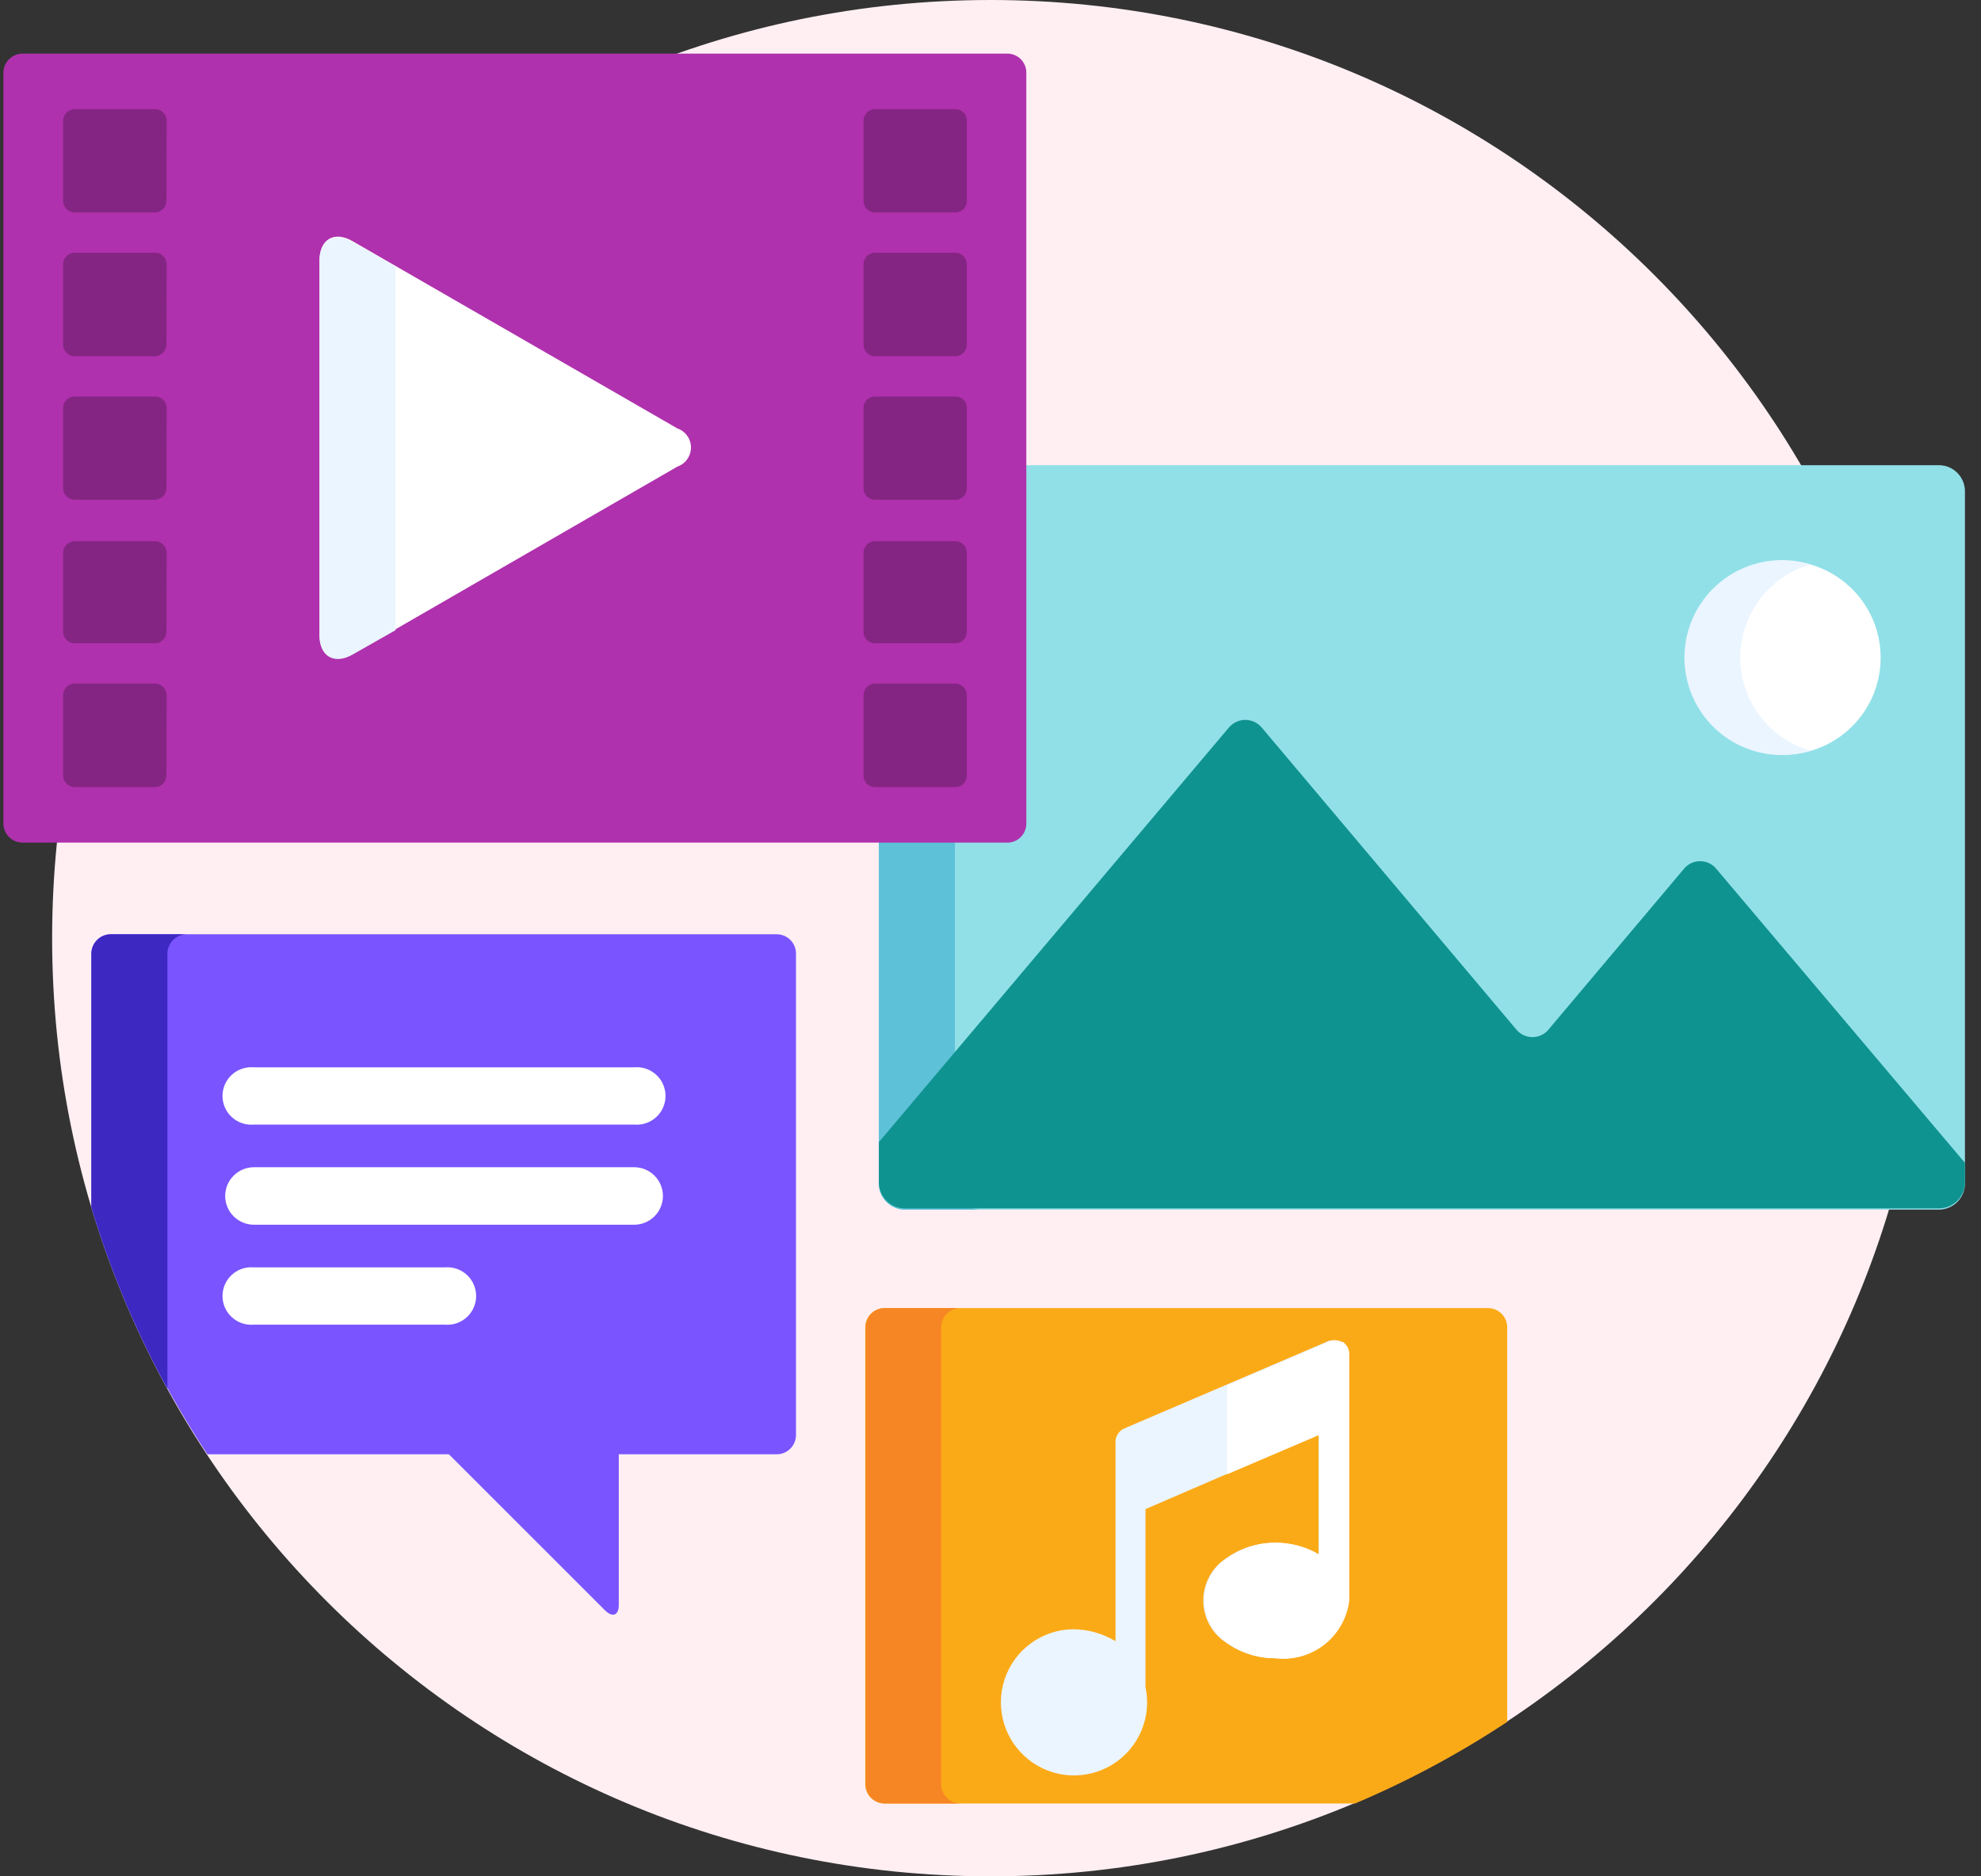 <svg width="95" height="90" viewBox="0 0 95 90" fill="none" xmlns="http://www.w3.org/2000/svg">
<rect x="0" y="0" width="95" height="90" fill="#333333" stroke="none"/>
<path d="M47.5 90C72.353 90 92.5 69.853 92.5 45C92.5 20.147 72.353 0 47.5 0C22.647 0 2.5 20.147 2.5 45C2.5 69.853 22.647 90 47.5 90Z" fill="#FFEFF3"/>
<path d="M92.991 22.313H49.043V39.366C49.039 39.609 48.941 39.841 48.768 40.012C48.595 40.182 48.362 40.278 48.119 40.278H42.147V56.782C42.15 57.109 42.281 57.423 42.513 57.654C42.744 57.886 43.058 58.018 43.385 58.021H92.991C93.318 58.018 93.632 57.886 93.863 57.654C94.095 57.423 94.227 57.109 94.23 56.782V23.552C94.227 23.224 94.095 22.911 93.863 22.679C93.632 22.448 93.318 22.316 92.991 22.313Z" fill="#91E0E8"/>
<path d="M45.793 56.782V40.231H42.147V56.782C42.15 57.109 42.281 57.423 42.513 57.654C42.744 57.886 43.058 58.017 43.385 58.021H47.032C46.705 58.017 46.391 57.886 46.16 57.654C45.928 57.423 45.796 57.109 45.793 56.782Z" fill="#5DC1D8"/>
<path d="M82.331 41.704C82.237 41.581 82.116 41.48 81.977 41.411C81.838 41.343 81.685 41.307 81.53 41.307C81.375 41.307 81.222 41.343 81.083 41.411C80.944 41.48 80.823 41.581 80.73 41.704L74.289 49.348C74.196 49.472 74.075 49.572 73.936 49.641C73.797 49.71 73.644 49.746 73.489 49.746C73.334 49.746 73.181 49.71 73.042 49.641C72.903 49.572 72.782 49.472 72.688 49.348L60.52 34.913C60.424 34.794 60.302 34.697 60.164 34.631C60.025 34.565 59.873 34.53 59.72 34.53C59.566 34.53 59.415 34.565 59.276 34.631C59.138 34.697 59.016 34.794 58.919 34.913L42.147 54.783V56.724C42.15 57.051 42.281 57.365 42.513 57.596C42.744 57.828 43.058 57.959 43.385 57.962H92.991C93.318 57.959 93.632 57.828 93.863 57.596C94.095 57.365 94.227 57.051 94.23 56.724V55.777L82.331 41.704Z" fill="#0F9390"/>
<path d="M85.535 36.199C88.104 36.199 90.187 34.116 90.187 31.547C90.187 28.977 88.104 26.895 85.535 26.895C82.966 26.895 80.883 28.977 80.883 31.547C80.883 34.116 82.966 36.199 85.535 36.199Z" fill="white"/>
<path d="M83.454 31.535C83.459 30.528 83.79 29.549 84.396 28.744C85.003 27.939 85.853 27.352 86.82 27.07C86.121 26.856 85.382 26.809 84.662 26.933C83.941 27.057 83.26 27.348 82.672 27.782C82.084 28.217 81.607 28.784 81.278 29.436C80.949 30.089 80.777 30.81 80.777 31.541C80.777 32.272 80.949 32.993 81.278 33.646C81.607 34.298 82.084 34.865 82.672 35.3C83.26 35.734 83.941 36.025 84.662 36.149C85.382 36.273 86.121 36.226 86.82 36.012C85.851 35.729 84.999 35.14 84.393 34.333C83.786 33.526 83.457 32.545 83.454 31.535Z" fill="#EBF5FF"/>
<path d="M49.218 39.495C49.219 39.615 49.197 39.735 49.152 39.847C49.107 39.959 49.04 40.061 48.955 40.147C48.87 40.233 48.769 40.301 48.658 40.348C48.546 40.394 48.427 40.418 48.306 40.418H1.085C0.841 40.418 0.606 40.321 0.433 40.148C0.259 39.974 0.162 39.74 0.162 39.495V3.483C0.165 3.24 0.264 3.008 0.437 2.838C0.609 2.667 0.843 2.571 1.085 2.571H48.306C48.548 2.571 48.78 2.667 48.951 2.838C49.122 3.009 49.218 3.241 49.218 3.483V39.495Z" fill="#AF31AD"/>
<path d="M15.322 12.483C15.322 11.478 16.035 11.057 16.912 11.571L32.481 20.548C32.672 20.614 32.838 20.737 32.955 20.902C33.073 21.066 33.136 21.263 33.136 21.465C33.136 21.668 33.073 21.865 32.955 22.029C32.838 22.194 32.672 22.317 32.481 22.383L16.912 31.371C16.035 31.874 15.322 31.465 15.322 30.46V12.483Z" fill="white"/>
<path d="M18.969 12.775L16.912 11.607C16.035 11.092 15.322 11.513 15.322 12.518V30.483C15.322 31.488 16.035 31.897 16.912 31.395L18.969 30.226V12.775Z" fill="#EBF5FF"/>
<path d="M46.366 9.643C46.366 9.789 46.308 9.928 46.205 10.031C46.102 10.134 45.962 10.192 45.817 10.192H41.959C41.814 10.192 41.674 10.134 41.571 10.031C41.468 9.928 41.41 9.789 41.41 9.643V5.786C41.41 5.64 41.468 5.5 41.571 5.397C41.674 5.294 41.814 5.236 41.959 5.236H45.817C45.962 5.236 46.102 5.294 46.205 5.397C46.308 5.5 46.366 5.64 46.366 5.786V9.643Z" fill="#852583"/>
<path d="M46.366 16.527C46.366 16.674 46.309 16.815 46.206 16.92C46.103 17.025 45.963 17.085 45.817 17.088H41.959C41.813 17.085 41.673 17.025 41.57 16.92C41.468 16.815 41.41 16.674 41.41 16.527V12.67C41.413 12.525 41.472 12.387 41.574 12.285C41.677 12.183 41.815 12.124 41.959 12.121H45.817C45.961 12.124 46.099 12.183 46.202 12.285C46.304 12.387 46.363 12.525 46.366 12.67V16.527Z" fill="#852583"/>
<path d="M46.366 23.423C46.366 23.569 46.308 23.709 46.205 23.812C46.102 23.915 45.962 23.973 45.817 23.973H41.959C41.814 23.973 41.674 23.915 41.571 23.812C41.468 23.709 41.41 23.569 41.41 23.423V19.566C41.41 19.421 41.468 19.281 41.571 19.178C41.674 19.075 41.814 19.017 41.959 19.017H45.817C45.962 19.017 46.102 19.075 46.205 19.178C46.308 19.281 46.366 19.421 46.366 19.566V23.423Z" fill="#852583"/>
<path d="M46.366 30.308C46.366 30.453 46.308 30.593 46.205 30.696C46.102 30.799 45.962 30.857 45.817 30.857H41.959C41.814 30.857 41.674 30.799 41.571 30.696C41.468 30.593 41.41 30.453 41.41 30.308V26.509C41.41 26.363 41.468 26.224 41.571 26.121C41.674 26.018 41.814 25.96 41.959 25.96H45.817C45.962 25.96 46.102 26.018 46.205 26.121C46.308 26.224 46.366 26.363 46.366 26.509V30.366V30.308Z" fill="#852583"/>
<path d="M46.366 37.204C46.366 37.35 46.308 37.489 46.205 37.593C46.102 37.696 45.962 37.753 45.817 37.753H41.959C41.814 37.753 41.674 37.696 41.571 37.593C41.468 37.489 41.41 37.35 41.41 37.204V33.347C41.41 33.2 41.468 33.059 41.57 32.954C41.673 32.849 41.813 32.789 41.959 32.786H45.817C45.963 32.789 46.103 32.849 46.206 32.954C46.309 33.059 46.366 33.2 46.366 33.347V37.204Z" fill="#852583"/>
<path d="M7.981 9.643C7.978 9.79 7.918 9.929 7.813 10.032C7.708 10.135 7.567 10.192 7.42 10.192H3.575C3.43 10.189 3.292 10.13 3.19 10.028C3.087 9.926 3.028 9.788 3.025 9.643V5.786C3.028 5.641 3.087 5.503 3.19 5.401C3.292 5.298 3.43 5.239 3.575 5.236H7.432C7.579 5.236 7.72 5.294 7.824 5.396C7.929 5.499 7.99 5.639 7.993 5.786L7.981 9.643Z" fill="#852583"/>
<path d="M7.981 16.527C7.978 16.675 7.918 16.816 7.814 16.921C7.709 17.025 7.568 17.085 7.42 17.088H3.575C3.428 17.085 3.288 17.025 3.186 16.92C3.083 16.815 3.025 16.674 3.025 16.527V12.67C3.028 12.525 3.087 12.387 3.19 12.285C3.292 12.183 3.43 12.124 3.575 12.121H7.432C7.579 12.121 7.72 12.178 7.824 12.281C7.929 12.384 7.99 12.523 7.993 12.67L7.981 16.527Z" fill="#852583"/>
<path d="M7.981 23.423C7.978 23.57 7.918 23.71 7.813 23.812C7.708 23.915 7.567 23.973 7.42 23.973H3.575C3.43 23.97 3.292 23.911 3.19 23.808C3.087 23.706 3.028 23.568 3.025 23.423V19.566C3.028 19.421 3.087 19.283 3.19 19.181C3.292 19.079 3.43 19.02 3.575 19.017H7.432C7.579 19.017 7.72 19.074 7.824 19.177C7.929 19.28 7.99 19.419 7.993 19.566L7.981 23.423Z" fill="#852583"/>
<path d="M7.981 30.308C7.978 30.454 7.918 30.594 7.813 30.697C7.708 30.8 7.567 30.857 7.42 30.857H3.575C3.43 30.854 3.292 30.795 3.19 30.693C3.087 30.59 3.028 30.453 3.025 30.308V26.509C3.028 26.364 3.087 26.226 3.19 26.124C3.292 26.021 3.43 25.963 3.575 25.96H7.432C7.579 25.96 7.72 26.017 7.824 26.12C7.929 26.223 7.99 26.362 7.993 26.509L7.981 30.308Z" fill="#852583"/>
<path d="M7.981 37.204C7.978 37.351 7.918 37.491 7.813 37.593C7.708 37.696 7.567 37.754 7.42 37.753H3.575C3.43 37.75 3.292 37.692 3.19 37.589C3.087 37.487 3.028 37.349 3.025 37.204V33.347C3.025 33.2 3.083 33.059 3.186 32.954C3.288 32.849 3.428 32.789 3.575 32.786H7.432C7.58 32.789 7.721 32.849 7.825 32.953C7.93 33.058 7.99 33.199 7.993 33.347L7.981 37.204Z" fill="#852583"/>
<path d="M37.248 44.813H5.304C5.06 44.816 4.827 44.914 4.655 45.087C4.482 45.259 4.384 45.492 4.381 45.736V57.904C5.65 62.104 7.524 66.097 9.945 69.756H21.528L29.02 77.248C29.382 77.599 29.674 77.482 29.674 76.979V69.756H37.248C37.493 69.756 37.728 69.659 37.901 69.485C38.075 69.312 38.172 69.077 38.172 68.832V45.736C38.172 45.492 38.075 45.257 37.901 45.083C37.728 44.91 37.493 44.813 37.248 44.813Z" fill="#7A54FF"/>
<path d="M8.028 45.736C8.031 45.492 8.129 45.259 8.301 45.087C8.474 44.914 8.707 44.816 8.951 44.813H5.304C5.06 44.816 4.827 44.914 4.655 45.087C4.482 45.259 4.384 45.492 4.381 45.736V57.904C5.283 60.928 6.506 63.847 8.028 66.612V45.736Z" fill="#3D28C2"/>
<path d="M30.398 53.942H12.176C11.985 53.959 11.792 53.937 11.611 53.876C11.429 53.815 11.261 53.717 11.12 53.587C10.978 53.458 10.865 53.301 10.787 53.125C10.71 52.95 10.67 52.76 10.67 52.568C10.67 52.376 10.71 52.187 10.787 52.011C10.865 51.836 10.978 51.678 11.12 51.549C11.261 51.42 11.429 51.322 11.611 51.261C11.792 51.2 11.985 51.177 12.176 51.195H30.41C30.601 51.177 30.793 51.2 30.975 51.261C31.157 51.322 31.324 51.42 31.466 51.549C31.608 51.678 31.721 51.836 31.798 52.011C31.876 52.187 31.916 52.376 31.916 52.568C31.916 52.76 31.876 52.95 31.798 53.125C31.721 53.301 31.608 53.458 31.466 53.587C31.324 53.717 31.157 53.815 30.975 53.876C30.793 53.937 30.601 53.959 30.41 53.942H30.398Z" fill="white"/>
<path d="M30.4 58.745H12.178C11.812 58.745 11.461 58.6 11.203 58.341C10.944 58.083 10.799 57.732 10.799 57.366C10.799 57 10.944 56.649 11.203 56.391C11.461 56.132 11.812 55.987 12.178 55.987H30.412C30.778 55.987 31.128 56.132 31.387 56.391C31.646 56.649 31.791 57 31.791 57.366C31.791 57.732 31.646 58.083 31.387 58.341C31.128 58.6 30.778 58.745 30.412 58.745H30.4Z" fill="white"/>
<path d="M21.316 63.538H12.176C11.985 63.555 11.792 63.533 11.611 63.472C11.429 63.411 11.261 63.312 11.12 63.183C10.978 63.054 10.865 62.897 10.787 62.721C10.71 62.546 10.67 62.356 10.67 62.164C10.67 61.972 10.71 61.783 10.787 61.607C10.865 61.432 10.978 61.274 11.12 61.145C11.261 61.016 11.429 60.917 11.611 60.856C11.792 60.795 11.985 60.773 12.176 60.791H21.328C21.519 60.773 21.712 60.795 21.893 60.856C22.075 60.917 22.242 61.016 22.384 61.145C22.526 61.274 22.639 61.432 22.716 61.607C22.794 61.783 22.834 61.972 22.834 62.164C22.834 62.356 22.794 62.546 22.716 62.721C22.639 62.897 22.526 63.054 22.384 63.183C22.242 63.312 22.075 63.411 21.893 63.472C21.712 63.533 21.519 63.555 21.328 63.538H21.316Z" fill="white"/>
<path d="M71.368 62.743H42.404C42.161 62.746 41.929 62.844 41.758 63.017C41.588 63.19 41.492 63.423 41.492 63.666V85.582C41.492 85.825 41.588 86.058 41.758 86.231C41.929 86.403 42.161 86.502 42.404 86.505H64.986C67.532 85.426 69.973 84.116 72.279 82.589V63.666C72.279 63.423 72.183 63.19 72.013 63.017C71.842 62.844 71.61 62.746 71.368 62.743Z" fill="#FBAA17"/>
<path d="M45.137 85.582V63.666C45.137 63.544 45.161 63.423 45.208 63.31C45.256 63.197 45.325 63.095 45.412 63.009C45.499 62.923 45.602 62.855 45.715 62.81C45.828 62.764 45.95 62.741 46.072 62.743H42.425C42.182 62.746 41.951 62.844 41.78 63.017C41.609 63.19 41.514 63.423 41.514 63.666V85.582C41.514 85.825 41.609 86.058 41.78 86.231C41.951 86.403 42.182 86.502 42.425 86.505H46.072C45.95 86.507 45.828 86.484 45.715 86.438C45.602 86.392 45.499 86.325 45.412 86.239C45.325 86.153 45.256 86.051 45.208 85.938C45.161 85.825 45.137 85.704 45.137 85.582Z" fill="#F68624"/>
<path d="M64.658 64.952V76.769C64.558 77.6 64.133 78.359 63.476 78.878C62.819 79.397 61.983 79.635 61.151 79.539C60.314 79.545 59.496 79.287 58.814 78.803C58.473 78.583 58.194 78.282 58 77.927C57.806 77.572 57.705 77.174 57.705 76.769C57.705 76.364 57.806 75.966 58 75.611C58.194 75.255 58.473 74.954 58.814 74.735C59.496 74.25 60.314 73.993 61.151 73.999C61.884 73.998 62.603 74.196 63.232 74.571V68.821L58.802 70.714L54.933 72.386V80.918C55.084 81.624 55.014 82.359 54.732 83.024C54.45 83.688 53.97 84.249 53.358 84.631C52.745 85.012 52.029 85.195 51.309 85.155C50.588 85.114 49.897 84.853 49.331 84.405C48.764 83.958 48.35 83.346 48.144 82.655C47.938 81.963 47.95 81.225 48.18 80.54C48.409 79.856 48.844 79.259 49.425 78.831C50.006 78.402 50.705 78.164 51.426 78.148C52.156 78.147 52.871 78.345 53.495 78.721V69.16C53.495 69.023 53.535 68.89 53.61 68.776C53.685 68.661 53.791 68.572 53.916 68.517L63.606 64.368C63.706 64.313 63.819 64.285 63.933 64.285C64.047 64.285 64.16 64.313 64.26 64.368C64.354 64.433 64.431 64.521 64.484 64.623C64.537 64.724 64.564 64.837 64.564 64.952H64.658Z" fill="#EBF5FF"/>
<path d="M64.354 64.368C64.254 64.313 64.141 64.285 64.027 64.285C63.913 64.285 63.8 64.313 63.7 64.368L58.849 66.448V70.714L63.279 68.821V74.571C62.65 74.196 61.931 73.998 61.199 73.999C60.361 73.993 59.543 74.25 58.861 74.735C58.521 74.954 58.241 75.255 58.047 75.611C57.853 75.966 57.752 76.364 57.752 76.769C57.752 77.174 57.853 77.572 58.047 77.927C58.241 78.282 58.521 78.583 58.861 78.803C59.543 79.287 60.361 79.545 61.199 79.539C62.031 79.635 62.866 79.397 63.523 78.878C64.181 78.359 64.605 77.6 64.705 76.769V64.952C64.705 64.837 64.677 64.724 64.625 64.623C64.572 64.521 64.495 64.433 64.401 64.368H64.354Z" fill="white"/>
</svg>
